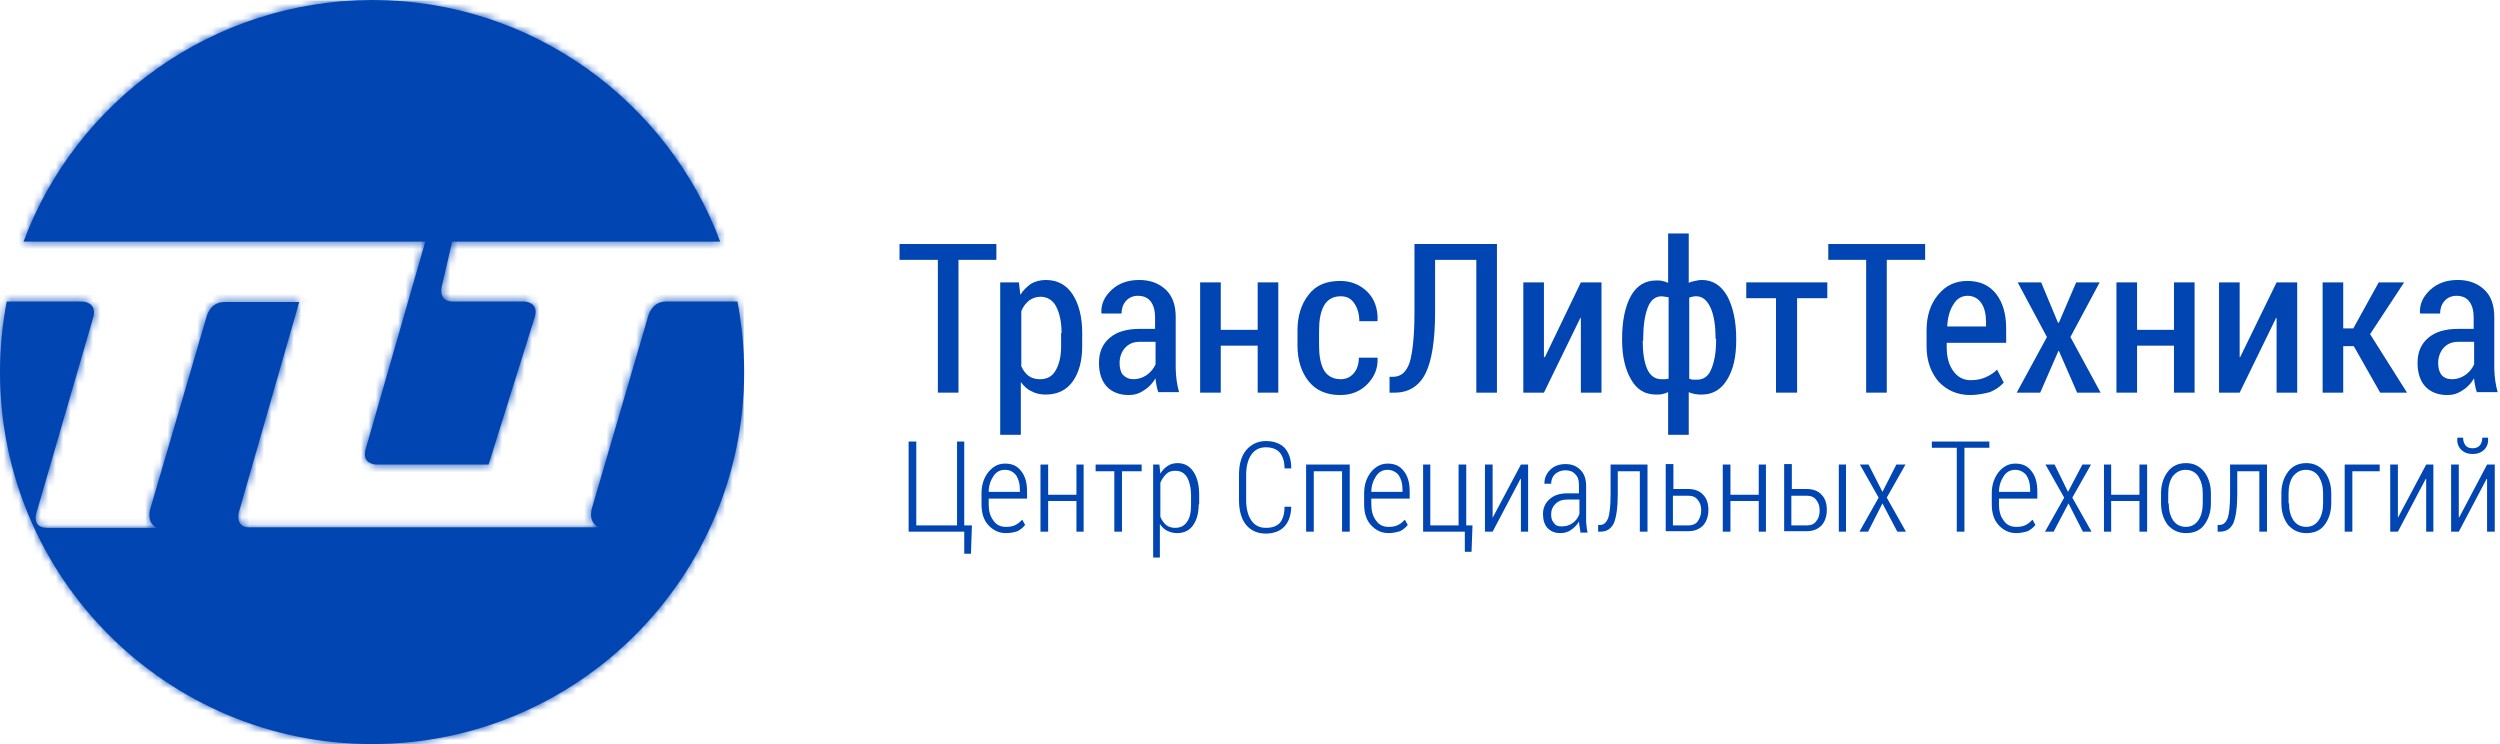<svg width="336" height="100" viewBox="0 0 336 100" fill="none" xmlns="http://www.w3.org/2000/svg">
<path d="M133.912 34.923H128.821V52.771H126.05V34.923H120.895V32.796H133.912V34.923Z" fill="#0045B2"/>
<path d="M145.447 46.585C145.447 48.518 144.996 50.129 144.159 51.288C143.321 52.448 142.096 53.028 140.55 53.028C139.841 53.028 139.196 52.899 138.617 52.577C138.037 52.319 137.585 51.868 137.199 51.353V58.441H134.428V37.951H136.941L137.134 39.626C137.521 38.982 138.037 38.531 138.552 38.144C139.132 37.822 139.776 37.629 140.55 37.629C142.096 37.629 143.321 38.273 144.159 39.562C144.996 40.85 145.447 42.59 145.447 44.716V46.585ZM142.676 44.781C142.676 43.299 142.419 42.139 141.968 41.237C141.516 40.335 140.743 39.884 139.841 39.884C139.261 39.884 138.745 40.077 138.294 40.399C137.908 40.721 137.521 41.172 137.263 41.817V49.227C137.521 49.806 137.843 50.193 138.23 50.515C138.681 50.837 139.196 50.966 139.776 50.966C140.743 50.966 141.452 50.58 141.903 49.742C142.354 48.969 142.612 47.873 142.612 46.585V44.781H142.676Z" fill="#0045B2"/>
<path d="M155.694 52.77C155.565 52.448 155.501 52.126 155.436 51.804C155.372 51.482 155.307 51.16 155.307 50.837C154.921 51.482 154.405 52.062 153.761 52.448C153.116 52.899 152.472 53.093 151.699 53.093C150.474 53.093 149.443 52.706 148.734 51.933C148.025 51.16 147.703 50.064 147.703 48.776C147.703 47.358 148.154 46.263 149.121 45.425C150.087 44.587 151.441 44.201 153.181 44.201H155.243V42.654C155.243 41.752 155.05 41.044 154.663 40.528C154.276 40.013 153.696 39.755 152.923 39.755C152.279 39.755 151.699 40.013 151.312 40.464C150.925 40.915 150.732 41.495 150.732 42.139H148.09L148.025 42.075C147.961 40.915 148.412 39.884 149.379 38.982C150.345 38.08 151.57 37.629 153.116 37.629C154.598 37.629 155.758 38.08 156.661 38.917C157.563 39.755 158.014 40.979 158.014 42.59V49.484C158.014 50.064 158.078 50.644 158.143 51.16C158.207 51.675 158.336 52.191 158.465 52.706H155.694V52.77ZM152.343 50.966C152.987 50.966 153.567 50.773 154.147 50.386C154.663 50 155.05 49.549 155.307 48.969V45.941H153.181C152.343 45.941 151.699 46.198 151.183 46.778C150.732 47.294 150.474 48.002 150.474 48.776C150.474 49.42 150.603 50 150.925 50.386C151.312 50.773 151.763 50.966 152.343 50.966Z" fill="#0045B2"/>
<path d="M171.803 52.771H169.032V46.456H164.07V52.771H161.299V37.951H164.07V44.33H169.032V37.951H171.803V52.771Z" fill="#0045B2"/>
<path d="M180.183 50.966C180.892 50.966 181.471 50.709 181.923 50.193C182.374 49.678 182.631 48.969 182.631 48.067H185.145V48.131C185.209 49.549 184.694 50.709 183.727 51.675C182.76 52.642 181.536 53.093 180.118 53.093C178.249 53.093 176.832 52.448 175.865 51.224C174.898 50 174.383 48.389 174.383 46.456V44.394C174.383 42.461 174.898 40.85 175.865 39.626C176.832 38.337 178.249 37.758 180.118 37.758C181.6 37.758 182.825 38.273 183.791 39.239C184.758 40.206 185.209 41.559 185.145 43.105L185.08 43.17H182.696C182.696 42.203 182.438 41.366 181.987 40.721C181.536 40.077 180.956 39.819 180.183 39.819C179.152 39.819 178.378 40.27 177.927 41.108C177.476 41.946 177.283 43.041 177.283 44.394V46.456C177.283 47.809 177.476 48.904 177.927 49.742C178.378 50.515 179.152 50.966 180.183 50.966Z" fill="#0045B2"/>
<path d="M201.189 32.796V52.771H198.418V34.923H192.876V41.946C192.876 45.747 192.425 48.518 191.587 50.193C190.749 51.869 189.332 52.771 187.463 52.771H186.754V50.644H187.205C188.301 50.644 189.009 50 189.461 48.711C189.847 47.423 190.105 45.167 190.105 41.946V32.796H201.189Z" fill="#0045B2"/>
<path d="M212.467 37.951H215.239V52.771H212.467V42.719H212.403L207.505 52.771H204.734V37.951H207.505V48.003H207.634L212.467 37.951Z" fill="#0045B2"/>
<path d="M218.01 45.554C218.01 43.17 218.396 41.237 219.17 39.819C219.943 38.402 221.103 37.693 222.585 37.693C222.907 37.693 223.165 37.693 223.423 37.758C223.681 37.822 223.938 37.886 224.196 38.015V31.379H226.967V38.015C227.225 37.886 227.483 37.822 227.805 37.758C228.127 37.693 228.385 37.629 228.707 37.629C230.189 37.629 231.285 38.337 232.123 39.755C232.896 41.172 233.347 43.105 233.347 45.489V45.747C233.347 47.938 232.96 49.678 232.123 51.031C231.349 52.319 230.189 53.028 228.772 53.028C228.449 53.028 228.127 53.028 227.805 52.964C227.547 52.899 227.225 52.835 226.967 52.706V58.441H224.196V52.706C223.938 52.835 223.681 52.899 223.423 52.964C223.165 53.028 222.843 53.028 222.585 53.028C221.103 53.028 220.008 52.384 219.234 51.031C218.461 49.742 218.01 47.938 218.01 45.747V45.554ZM230.576 45.554C230.576 43.879 230.383 42.461 229.932 41.43C229.481 40.399 228.836 39.819 227.998 39.819C227.805 39.819 227.612 39.819 227.483 39.884C227.29 39.884 227.161 39.948 227.032 40.013V50.902C227.161 50.966 227.29 50.966 227.483 51.031C227.676 51.031 227.805 51.031 228.063 51.031C228.965 51.031 229.609 50.58 229.996 49.613C230.383 48.711 230.641 47.422 230.641 45.876V45.554H230.576ZM220.781 45.812C220.781 47.358 220.974 48.647 221.361 49.549C221.747 50.451 222.392 50.966 223.294 50.966C223.487 50.966 223.616 50.966 223.81 50.966C224.003 50.966 224.132 50.902 224.261 50.902V39.948C224.132 39.948 224.003 39.884 223.81 39.884C223.681 39.884 223.487 39.819 223.359 39.819C222.456 39.819 221.812 40.335 221.425 41.43C221.039 42.461 220.845 43.879 220.845 45.618V45.812H220.781Z" fill="#0045B2"/>
<path d="M245.59 40.078H241.53V52.771H238.695V40.078H234.699V37.951H245.59V40.078Z" fill="#0045B2"/>
<path d="M258.738 34.923H253.583V52.771H250.812V34.923H245.721V32.796H258.738V34.923Z" fill="#0045B2"/>
<path d="M264.796 53.093C263.056 53.093 261.638 52.448 260.543 51.288C259.512 50.064 258.932 48.518 258.932 46.585V44.394C258.932 42.461 259.447 40.85 260.478 39.626C261.509 38.337 262.863 37.758 264.409 37.758C266.085 37.758 267.374 38.337 268.276 39.497C269.178 40.657 269.629 42.203 269.629 44.136V46.069H261.638V46.649C261.638 47.938 261.896 48.969 262.476 49.806C263.056 50.644 263.829 51.095 264.86 51.095C265.634 51.095 266.278 50.966 266.858 50.709C267.438 50.451 267.954 50.129 268.405 49.678L269.307 51.417C268.856 51.933 268.211 52.384 267.438 52.706C266.665 52.899 265.763 53.093 264.796 53.093ZM264.474 39.755C263.636 39.755 262.992 40.142 262.54 40.915C262.025 41.688 261.767 42.719 261.703 43.879H266.923V43.299C266.923 42.268 266.729 41.366 266.278 40.721C265.891 40.142 265.247 39.755 264.474 39.755Z" fill="#0045B2"/>
<path d="M276.589 43.364H276.718L279.038 37.951H282.195L278.264 45.297L282.324 52.771H279.167L276.718 47.165H276.653L274.205 52.771H271.047L275.107 45.297L271.176 37.951H274.333L276.589 43.364Z" fill="#0045B2"/>
<path d="M294.953 52.771H292.182V46.456H287.22V52.771H284.449V37.951H287.22V44.33H292.182V37.951H294.953V52.771Z" fill="#0045B2"/>
<path d="M305.973 37.951H308.744V52.771H305.973V42.719H305.909L301.011 52.771H298.24V37.951H301.011V48.003H301.076L305.973 37.951Z" fill="#0045B2"/>
<path d="M316.349 46.521H314.931V52.771H312.16V37.951H314.931V44.137H316.284L319.7 37.951H323.115L318.54 44.91L323.502 52.771H319.893L316.349 46.521Z" fill="#0045B2"/>
<path d="M332.911 52.77C332.782 52.448 332.717 52.126 332.653 51.804C332.589 51.482 332.524 51.16 332.524 50.837C332.137 51.482 331.622 52.062 330.978 52.448C330.333 52.899 329.689 53.093 328.915 53.093C327.691 53.093 326.66 52.706 325.951 51.933C325.242 51.16 324.92 50.064 324.92 48.776C324.92 47.358 325.371 46.263 326.338 45.425C327.304 44.587 328.658 44.201 330.398 44.201H332.46V42.654C332.46 41.752 332.266 41.044 331.88 40.528C331.493 40.013 330.913 39.755 330.14 39.755C329.495 39.755 328.915 40.013 328.529 40.464C328.142 40.915 327.949 41.495 327.949 42.139H325.307L325.242 42.075C325.178 40.915 325.629 39.884 326.595 38.982C327.562 38.08 328.786 37.629 330.333 37.629C331.815 37.629 332.975 38.08 333.877 38.917C334.78 39.755 335.231 40.979 335.231 42.59V49.484C335.231 50.064 335.295 50.644 335.36 51.16C335.424 51.675 335.553 52.191 335.682 52.706H332.911V52.77ZM329.56 50.966C330.204 50.966 330.784 50.773 331.364 50.386C331.88 50 332.266 49.549 332.524 48.969V45.941H330.398C329.56 45.941 328.915 46.198 328.4 46.778C327.949 47.294 327.691 48.002 327.691 48.776C327.691 49.42 327.82 50 328.142 50.386C328.464 50.773 328.915 50.966 329.56 50.966Z" fill="#0045B2"/>
<path d="M122.119 59.343H123.15V70.618H128.628V59.343H129.594V70.618H130.626L130.497 74.42H129.594V71.456H122.119V59.343Z" fill="#0045B2"/>
<path d="M135.201 71.65C134.234 71.65 133.461 71.263 132.816 70.554C132.172 69.846 131.914 68.879 131.914 67.784V66.302C131.914 65.142 132.236 64.24 132.816 63.467C133.461 62.694 134.17 62.307 135.072 62.307C136.038 62.307 136.747 62.629 137.263 63.338C137.778 63.982 138.036 64.884 138.036 66.044V67.01H132.881V67.784C132.881 68.686 133.074 69.394 133.525 69.974C133.912 70.554 134.492 70.812 135.201 70.812C135.716 70.812 136.103 70.748 136.489 70.554C136.876 70.361 137.134 70.103 137.392 69.846L137.778 70.554C137.521 70.876 137.134 71.199 136.747 71.392C136.361 71.521 135.845 71.65 135.201 71.65ZM135.072 63.145C134.427 63.145 133.912 63.402 133.525 63.982C133.138 64.562 132.881 65.271 132.881 66.108H137.069V65.722C137.069 64.949 136.876 64.369 136.554 63.853C136.167 63.402 135.716 63.145 135.072 63.145Z" fill="#0045B2"/>
<path d="M145.64 71.456H144.673V67.332H140.871V71.456H139.84V62.435H140.871V66.495H144.673V62.435H145.64V71.456Z" fill="#0045B2"/>
<path d="M153.438 63.338H150.796V71.456H149.765V63.338H147.252V62.435H153.438V63.338Z" fill="#0045B2"/>
<path d="M161.106 67.784C161.106 68.944 160.849 69.91 160.333 70.619C159.818 71.328 159.109 71.65 158.207 71.65C157.691 71.65 157.24 71.521 156.853 71.328C156.467 71.134 156.144 70.812 155.887 70.425V74.936H154.984V62.436H155.822L155.951 63.66C156.209 63.209 156.531 62.887 156.918 62.629C157.304 62.371 157.755 62.242 158.271 62.242C159.173 62.242 159.882 62.629 160.398 63.402C160.913 64.175 161.171 65.206 161.171 66.495V67.784H161.106ZM160.075 66.559C160.075 65.593 159.882 64.755 159.56 64.175C159.173 63.531 158.658 63.273 157.949 63.273C157.433 63.273 157.047 63.402 156.724 63.724C156.402 64.047 156.144 64.433 155.951 64.884V69.459C156.144 69.91 156.402 70.297 156.724 70.554C157.047 70.812 157.433 70.941 157.949 70.941C158.658 70.941 159.173 70.683 159.56 70.103C159.946 69.523 160.075 68.815 160.075 67.912V66.559Z" fill="#0045B2"/>
<path d="M173.544 67.977C173.544 69.201 173.222 70.103 172.642 70.747C172.062 71.392 171.159 71.714 170.128 71.714C169.033 71.714 168.131 71.327 167.486 70.554C166.842 69.781 166.52 68.621 166.52 67.204V63.853C166.52 62.371 166.842 61.276 167.486 60.502C168.131 59.729 169.033 59.278 170.128 59.278C171.224 59.278 172.062 59.6 172.642 60.18C173.222 60.825 173.544 61.727 173.544 62.887V62.951H172.642C172.642 61.984 172.384 61.276 171.997 60.825C171.61 60.374 170.966 60.116 170.128 60.116C169.291 60.116 168.646 60.438 168.195 61.082C167.744 61.727 167.486 62.629 167.486 63.789V67.204C167.486 68.428 167.744 69.33 168.195 69.974C168.646 70.618 169.291 70.941 170.128 70.941C170.966 70.941 171.546 70.747 171.997 70.296C172.384 69.845 172.642 69.137 172.642 68.106H173.544V67.977Z" fill="#0045B2"/>
<path d="M181.405 71.456H180.374V63.338H176.572V71.456H175.541V62.435H181.405V71.456Z" fill="#0045B2"/>
<path d="M186.626 71.65C185.66 71.65 184.886 71.263 184.242 70.554C183.598 69.846 183.34 68.879 183.34 67.784V66.302C183.34 65.142 183.662 64.24 184.242 63.467C184.886 62.694 185.595 62.307 186.498 62.307C187.464 62.307 188.173 62.629 188.689 63.338C189.204 63.982 189.462 64.884 189.462 66.044V67.01H184.306V67.784C184.306 68.686 184.5 69.394 184.951 69.974C185.338 70.554 185.918 70.812 186.626 70.812C187.142 70.812 187.529 70.748 187.915 70.554C188.302 70.361 188.56 70.103 188.817 69.846L189.204 70.554C188.946 70.876 188.56 71.199 188.173 71.392C187.722 71.521 187.206 71.65 186.626 71.65ZM186.498 63.145C185.853 63.145 185.338 63.402 184.951 63.982C184.564 64.562 184.306 65.271 184.306 66.108H188.495V65.722C188.495 64.949 188.302 64.369 187.98 63.853C187.593 63.402 187.078 63.145 186.498 63.145Z" fill="#0045B2"/>
<path d="M191.266 62.435H192.232V70.618H196.034V62.435H197.065V70.618H197.903L197.774 74.162H196.872V71.456H191.266V62.435Z" fill="#0045B2"/>
<path d="M204.411 62.435H205.378V71.456H204.411V64.368H204.347L200.609 71.456H199.578V62.435H200.609V69.523V69.588L204.411 62.435Z" fill="#0045B2"/>
<path d="M212.403 71.456C212.339 71.134 212.339 70.876 212.275 70.683C212.275 70.49 212.21 70.296 212.21 70.103C211.952 70.554 211.566 70.941 211.179 71.198C210.728 71.521 210.277 71.649 209.697 71.649C208.924 71.649 208.408 71.392 207.957 70.941C207.57 70.49 207.377 69.845 207.377 69.072C207.377 68.234 207.699 67.59 208.279 67.075C208.859 66.559 209.632 66.302 210.664 66.302H212.21V65.206C212.21 64.562 212.081 64.046 211.695 63.724C211.372 63.338 210.921 63.209 210.341 63.209C209.826 63.209 209.375 63.402 208.988 63.724C208.666 64.046 208.472 64.497 208.472 65.013H207.57V64.948C207.57 64.24 207.828 63.66 208.344 63.144C208.859 62.629 209.568 62.371 210.406 62.371C211.244 62.371 211.888 62.629 212.403 63.144C212.919 63.66 213.177 64.368 213.177 65.335V69.781C213.177 70.103 213.177 70.425 213.241 70.683C213.241 71.005 213.306 71.263 213.37 71.585H212.403V71.456ZM209.89 70.747C210.47 70.747 210.921 70.618 211.372 70.296C211.823 69.974 212.081 69.588 212.275 69.072V67.139H210.664C209.955 67.139 209.439 67.332 209.052 67.719C208.666 68.106 208.472 68.557 208.472 69.137C208.472 69.652 208.601 70.039 208.859 70.296C209.052 70.618 209.375 70.747 209.89 70.747Z" fill="#0045B2"/>
<path d="M221.425 62.435V71.456H220.394V63.338H217.429V66.43C217.429 68.234 217.236 69.459 216.914 70.296C216.527 71.07 215.947 71.456 215.109 71.456H214.787V70.554H215.045C215.56 70.554 215.883 70.232 216.14 69.652C216.334 69.072 216.463 67.977 216.463 66.43V62.435H221.425Z" fill="#0045B2"/>
<path d="M224.84 65.722H226.902C227.74 65.722 228.448 65.979 228.9 66.495C229.415 67.01 229.608 67.719 229.608 68.557C229.608 69.394 229.351 70.103 228.9 70.618C228.384 71.134 227.74 71.392 226.902 71.392H223.873V62.371H224.904V65.722H224.84ZM224.84 66.559V70.618H226.902C227.482 70.618 227.933 70.425 228.191 70.039C228.448 69.652 228.642 69.201 228.642 68.621C228.642 68.041 228.513 67.59 228.191 67.204C227.933 66.817 227.482 66.624 226.902 66.624H224.84V66.559Z" fill="#0045B2"/>
<path d="M237.341 71.456H236.374V67.332H232.572V71.456H231.541V62.435H232.572V66.495H236.374V62.435H237.341V71.456Z" fill="#0045B2"/>
<path d="M240.758 65.722H242.82C243.658 65.722 244.366 65.979 244.818 66.495C245.333 67.01 245.526 67.719 245.526 68.557C245.526 69.394 245.269 70.103 244.818 70.618C244.302 71.134 243.658 71.392 242.82 71.392H239.791V62.371H240.822V65.722H240.758ZM240.758 66.559V70.618H242.82C243.4 70.618 243.851 70.425 244.109 70.039C244.431 69.652 244.56 69.201 244.56 68.621C244.56 68.041 244.431 67.59 244.109 67.204C243.851 66.817 243.4 66.624 242.82 66.624H240.758V66.559ZM248.169 71.456H247.137V62.435H248.104V71.456H248.169Z" fill="#0045B2"/>
<path d="M253.001 66.108L254.87 62.435H256.095L253.581 66.881L256.159 71.456H254.999L253.001 67.655L251.068 71.456H249.908L252.486 66.881L249.973 62.435H251.133L253.001 66.108Z" fill="#0045B2"/>
<path d="M267.372 60.18H264.021V71.456H262.99V60.18H259.639V59.343H267.372V60.18Z" fill="#0045B2"/>
<path d="M270.982 71.65C270.015 71.65 269.242 71.263 268.598 70.554C267.953 69.846 267.695 68.879 267.695 67.784V66.302C267.695 65.142 268.018 64.24 268.598 63.467C269.242 62.694 269.951 62.307 270.853 62.307C271.82 62.307 272.529 62.629 273.044 63.338C273.56 63.982 273.817 64.884 273.817 66.044V67.01H268.662V67.784C268.662 68.686 268.855 69.394 269.306 69.974C269.693 70.554 270.273 70.812 270.982 70.812C271.497 70.812 271.884 70.748 272.271 70.554C272.657 70.361 272.915 70.103 273.173 69.846L273.56 70.554C273.302 70.876 272.915 71.199 272.529 71.392C272.077 71.521 271.562 71.65 270.982 71.65ZM270.853 63.145C270.209 63.145 269.693 63.402 269.306 63.982C268.92 64.562 268.662 65.271 268.662 66.108H272.851V65.722C272.851 64.949 272.657 64.369 272.335 63.853C271.949 63.402 271.433 63.145 270.853 63.145Z" fill="#0045B2"/>
<path d="M277.941 66.108L279.874 62.435H281.034L278.521 66.881L281.099 71.456H279.939L278.005 67.655L276.008 71.456H274.848L277.425 66.881L274.912 62.435H276.137L277.941 66.108Z" fill="#0045B2"/>
<path d="M288.573 71.456H287.542V67.332H283.74V71.456H282.773V62.435H283.74V66.495H287.542V62.435H288.573V71.456Z" fill="#0045B2"/>
<path d="M290.443 66.302C290.443 65.142 290.766 64.175 291.346 63.402C291.926 62.629 292.763 62.242 293.794 62.242C294.825 62.242 295.599 62.629 296.243 63.402C296.823 64.175 297.145 65.142 297.145 66.302V67.655C297.145 68.815 296.823 69.781 296.243 70.554C295.663 71.328 294.825 71.65 293.794 71.65C292.763 71.65 291.99 71.263 291.346 70.554C290.766 69.781 290.443 68.815 290.443 67.655V66.302ZM291.474 67.655C291.474 68.557 291.668 69.33 292.054 69.91C292.441 70.49 293.021 70.812 293.794 70.812C294.503 70.812 295.083 70.49 295.47 69.91C295.857 69.33 296.05 68.557 296.05 67.655V66.302C296.05 65.4 295.857 64.691 295.47 64.047C295.083 63.467 294.503 63.145 293.73 63.145C293.021 63.145 292.441 63.467 291.99 64.047C291.603 64.626 291.41 65.4 291.41 66.302V67.655H291.474Z" fill="#0045B2"/>
<path d="M304.684 62.435V71.456H303.653V63.338H300.689V66.43C300.689 68.234 300.496 69.459 300.173 70.296C299.787 71.07 299.207 71.456 298.369 71.456H298.047V70.554H298.305C298.82 70.554 299.142 70.232 299.4 69.652C299.594 69.072 299.722 67.977 299.722 66.43V62.435H304.684Z" fill="#0045B2"/>
<path d="M306.617 66.302C306.617 65.142 306.939 64.175 307.519 63.402C308.099 62.629 308.937 62.242 309.968 62.242C310.999 62.242 311.773 62.629 312.417 63.402C312.997 64.175 313.319 65.142 313.319 66.302V67.655C313.319 68.815 312.997 69.781 312.417 70.554C311.837 71.328 310.999 71.65 309.968 71.65C308.937 71.65 308.164 71.263 307.519 70.554C306.939 69.781 306.617 68.815 306.617 67.655V66.302ZM307.648 67.655C307.648 68.557 307.842 69.33 308.228 69.91C308.615 70.49 309.195 70.812 309.968 70.812C310.677 70.812 311.257 70.49 311.644 69.91C312.03 69.33 312.224 68.557 312.224 67.655V66.302C312.224 65.4 312.03 64.691 311.644 64.047C311.257 63.467 310.677 63.145 309.904 63.145C309.195 63.145 308.615 63.467 308.164 64.047C307.777 64.626 307.584 65.4 307.584 66.302V67.655H307.648Z" fill="#0045B2"/>
<path d="M319.829 63.338H316.156V71.456H315.125V62.435H319.829V63.338Z" fill="#0045B2"/>
<path d="M326.079 62.435H327.046V71.456H326.079V64.368H326.015L322.277 71.456H321.246V62.435H322.277V69.523V69.588L326.079 62.435Z" fill="#0045B2"/>
<path d="M334.263 62.436H335.294V71.456H334.263V64.369H334.198L330.461 71.456H329.43V62.436H330.461V69.523H330.525L334.263 62.436ZM334.392 58.892C334.456 59.536 334.263 60.052 333.876 60.438C333.49 60.825 332.974 61.018 332.33 61.018C331.685 61.018 331.17 60.825 330.783 60.438C330.396 60.052 330.203 59.536 330.267 58.892V58.827H331.041C331.041 59.278 331.17 59.601 331.363 59.858C331.556 60.116 331.879 60.245 332.33 60.245C332.781 60.245 333.038 60.116 333.296 59.858C333.49 59.601 333.618 59.278 333.618 58.827H334.392V58.892Z" fill="#0045B2"/>
<path d="M60.769 32.474H79.264H96.793C89.704 13.531 71.402 0 50.007 0C28.548 0.064 10.246 13.531 3.158 32.474H57.161L49.105 60.503C48.654 62.436 50.587 62.436 50.587 62.436H64.249C64.314 62.436 64.314 62.436 64.378 62.436H65.667L71.918 42.461C72.369 40.528 70.436 40.528 70.436 40.528H60.834C58.901 40.528 59.352 38.595 59.352 38.595L60.769 32.474ZM11.02 40.528H1.547H0.902C0.322 43.621 0 46.778 0 50C0 77.577 22.362 100 50.007 100C77.589 100 100.015 77.642 100.015 50C100.015 46.778 99.693 43.621 99.113 40.528H98.726H89.511C87.578 40.528 87.126 42.461 87.126 42.461L79.522 68.428C79.071 70.361 80.489 70.876 80.489 70.876H65.216H64.765H33.51C31.577 70.876 32.092 68.879 32.092 68.879L40.212 40.593H39.439H30.159C28.226 40.593 27.775 42.526 27.775 42.526L20.171 68.492C19.719 70.425 21.073 70.941 21.073 70.941H6.315C4.382 70.941 4.833 69.137 4.833 69.137L12.566 42.526C13.017 40.528 11.02 40.528 11.02 40.528Z" fill="#0045B2"/>
<mask id="mask0_1181_4529" style="mask-type:luminance" maskUnits="userSpaceOnUse" x="0" y="0" width="101" height="100">
<path d="M60.769 32.474H79.264H96.793C89.704 13.531 71.402 0 50.007 0C28.548 0.064 10.246 13.531 3.158 32.474H57.161L49.105 60.503C48.654 62.436 50.587 62.436 50.587 62.436H64.249C64.314 62.436 64.314 62.436 64.378 62.436H65.667L71.918 42.461C72.369 40.528 70.436 40.528 70.436 40.528H60.834C58.901 40.528 59.352 38.595 59.352 38.595L60.769 32.474ZM11.02 40.528H1.547H0.902C0.322 43.621 0 46.778 0 50C0 77.577 22.362 100 50.007 100C77.589 100 100.015 77.642 100.015 50C100.015 46.778 99.693 43.621 99.113 40.528H98.726H89.511C87.578 40.528 87.126 42.461 87.126 42.461L79.522 68.428C79.071 70.361 80.489 70.876 80.489 70.876H65.216H64.765H33.51C31.577 70.876 32.092 68.879 32.092 68.879L40.212 40.593H39.439H30.159C28.226 40.593 27.775 42.526 27.775 42.526L20.171 68.492C19.719 70.425 21.073 70.941 21.073 70.941H6.315C4.382 70.941 4.833 69.137 4.833 69.137L12.566 42.526C13.017 40.528 11.02 40.528 11.02 40.528Z" fill="white"/>
</mask>
<g mask="url(#mask0_1181_4529)">
<path d="M99.95 0.064H0V100H99.95V0.064Z" fill="#0045B2"/>
</g>
</svg>
